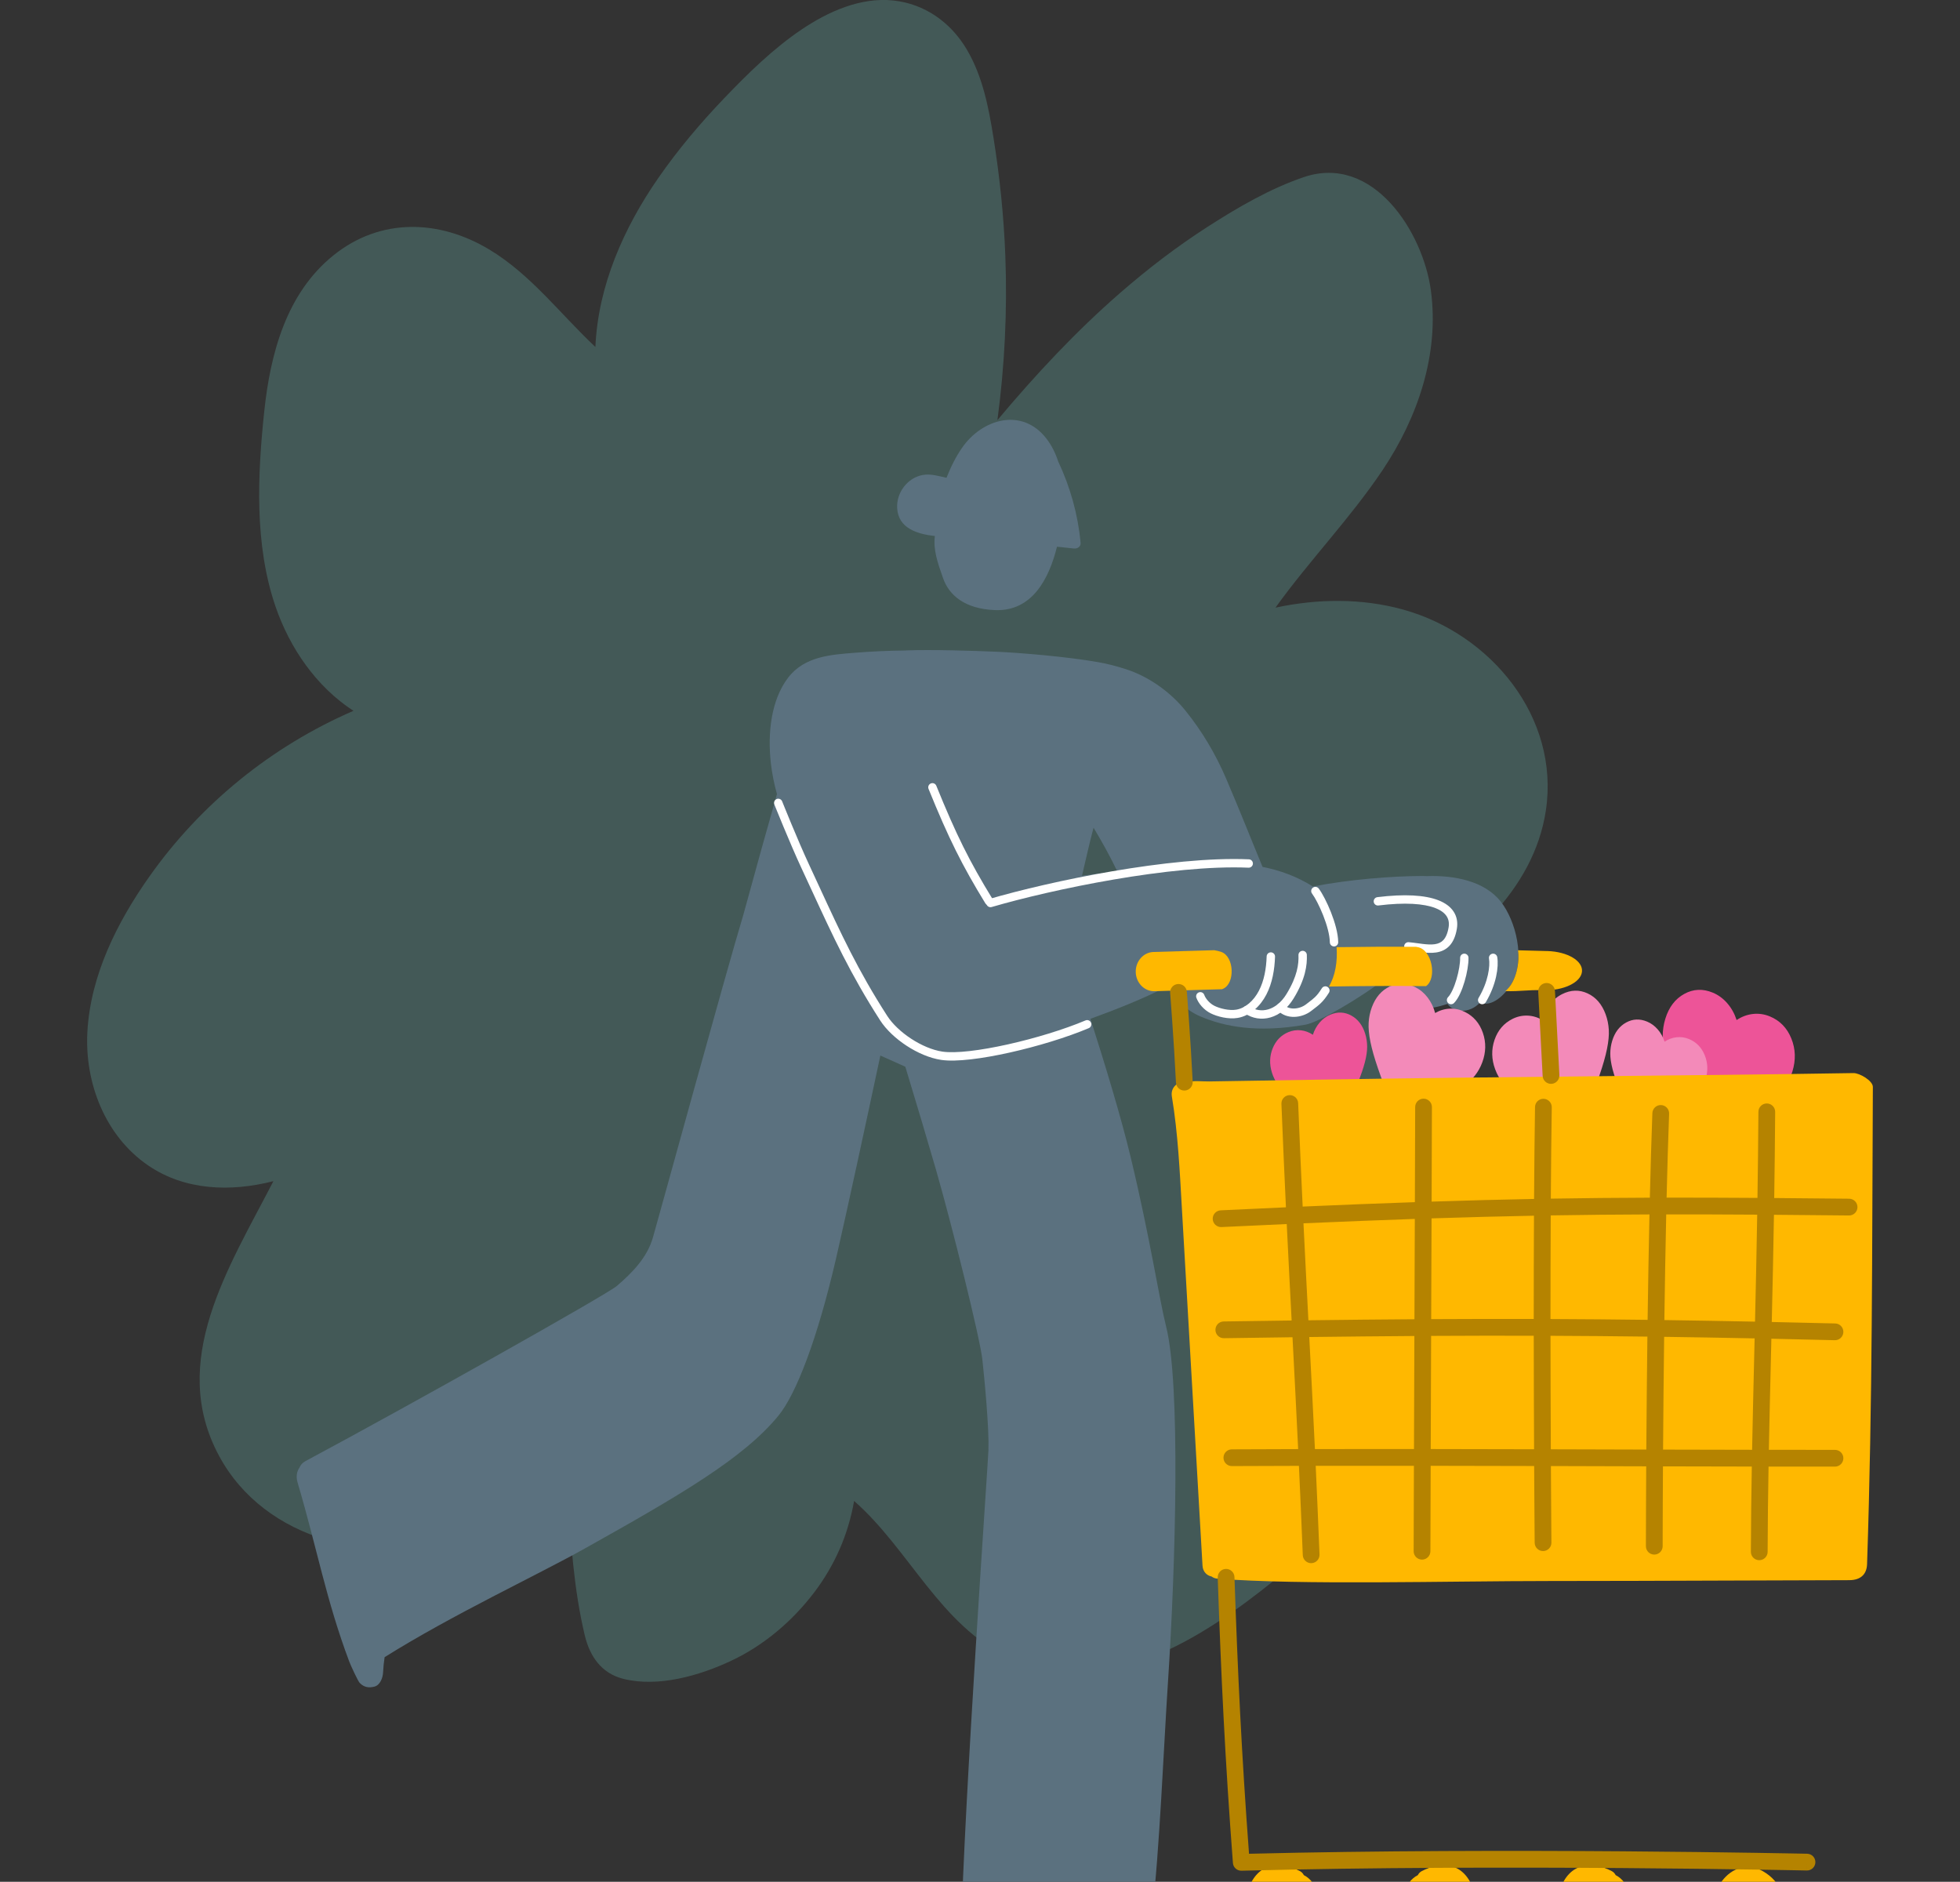 <svg width="349" height="335" viewBox="0 0 349 335" fill="none" xmlns="http://www.w3.org/2000/svg">
<rect x="0" y="0" width="349" height="335" fill="#333333" stroke="none"/>
<g clip-path="url(#clip0_93_361)">
<path opacity="0.25" d="M283.102 243.049C282.743 237.896 281.86 232.766 280.477 227.791C277.726 217.911 273.134 208.571 267.577 199.978C261.951 191.273 255.343 183.225 248.277 175.644C260.826 169.252 273.147 158.611 275.27 144.205C277.713 127.625 265.415 112.847 249.877 108.53C242.46 106.468 234.62 106.572 227.113 108.175C233.141 99.781 240.419 92.296 246.184 83.69C252.445 74.341 256.312 63.06 254.785 51.715C253.384 41.294 244.497 27.359 232.164 31.53C226.148 33.566 220.358 36.95 215.039 40.369C209.56 43.887 204.37 47.868 199.462 52.138C191.527 59.041 184.353 66.739 177.602 74.795C178.895 65.087 179.384 55.276 179.007 45.486C178.735 38.48 178.017 31.491 176.91 24.567C176.05 19.169 174.977 13.606 172.162 8.83C169.308 3.994 164.668 0.67 159.024 0.082C153.216 -0.523 147.443 2.075 142.734 5.251C137.631 8.696 133.186 13.066 128.943 17.496C124.714 21.913 120.748 26.607 117.259 31.63C111.057 40.546 106.478 50.924 106.019 61.772C99.801 55.946 94.62 48.966 87.212 44.475C78.226 39.033 67.726 38.727 59.363 45.465C50.956 52.238 48.128 63.008 47.047 73.287C45.853 84.645 45.291 96.929 49.032 107.894C51.587 115.385 56.349 122.27 62.939 126.544C48.387 132.842 35.73 143.094 26.557 156.104C20.836 164.212 16.114 173.643 15.56 183.688C15.059 192.76 18.713 202.221 26.358 207.46C32.94 211.972 41.131 212.214 48.686 210.269C40.767 225.63 29.913 242.262 38.995 259.157C47.176 274.371 66.904 278.914 82.386 273.68C89.552 271.259 96.017 267.222 101.721 262.304C101.409 267.715 101.496 273.135 102.067 278.555C102.512 282.774 103.139 287.014 104.129 291.141C105.025 294.871 107.092 297.888 110.975 298.869C117.189 300.438 124.571 298.303 130.193 295.658C136.031 292.913 141.082 288.604 144.974 283.491C148.637 278.676 151.063 273.114 152.083 267.205C161.939 275.854 167.366 289.322 179.686 295.126C196.586 303.083 214.036 291.699 226.935 281.304C228.782 279.817 230.456 278.127 231.342 275.888C232.315 273.442 232.099 270.879 231.558 268.355C230.706 264.387 229.634 260.445 228.57 256.512C231.861 257.839 234.914 260.009 238.041 261.513C243.027 263.916 248.311 265.507 253.795 266.254C263.006 267.512 276.982 267.624 281.463 257.623C283.491 253.098 283.439 247.907 283.102 243.049Z" fill="#76CCC6"/>
</g>
<path d="M267.245 160.534C264.326 156.788 258.831 155.802 254.093 155.971C253.817 155.962 253.549 155.95 253.266 155.95C248.018 155.95 240.344 156.546 233.77 157.815C231.003 156.065 227.897 154.923 224.812 154.332C222.668 149.153 221.079 145.054 218.333 138.622C216.451 134.215 213.989 130.108 211.091 126.519C208.356 123.126 204.482 120.42 200.494 119.134C198.796 118.588 197.186 118.165 195.526 117.877C195.519 117.877 195.516 117.877 195.509 117.873C189.964 116.896 181.714 116.218 177.634 116.033C173.342 115.84 165.838 115.627 161.535 115.783C161.401 115.787 161.274 115.795 161.15 115.803C158.164 115.836 155.174 115.967 152.195 116.21C148.076 116.547 143.275 116.789 140.328 120.65C137.25 124.679 136.683 130.634 137.25 135.776C137.462 137.686 137.84 139.55 138.346 141.37C136.839 146.639 134.617 154.582 132.356 162.871C129.218 173.262 117.319 216.637 116.261 220.3C115.203 223.968 112.497 226.637 109.829 228.933C108.042 230.469 73.029 250.138 54.372 260.123C53.855 260.398 53.519 260.804 53.328 261.264C52.843 261.95 52.677 262.874 52.992 263.938C56.474 275.721 58.059 284.815 62.191 295.805C62.435 296.454 63.72 299.247 64.035 299.58C64.799 300.393 65.676 300.512 66.66 300.261C67.668 300.003 68.174 298.729 68.217 297.666C68.252 296.816 68.348 295.924 68.486 295.013C80.491 287.484 95.698 280.391 104.076 275.701C120.995 266.23 132.36 259.65 138.619 252.011C141.729 248.216 145.55 238.45 148.915 223.836C150.868 215.355 154.151 200.138 156.759 187.912C158.21 188.556 159.699 189.222 161.203 189.904C163.241 196.623 165.208 203.194 166.637 208.147C169.479 218.008 174.517 238.244 174.927 242.08C175.338 245.916 176.137 254.323 176.003 258.172C175.914 260.751 171.69 320.53 171.131 344.368C171.117 345.029 171.28 345.555 171.548 345.957C171.863 346.766 172.497 347.415 173.466 347.493C183.744 348.306 193.099 347.978 203.424 347.633C204.032 347.612 206.742 347.271 207.128 347.058C208.062 346.54 208.487 345.637 208.653 344.487C208.826 343.304 207.995 342.285 207.16 341.842C206.495 341.489 205.815 341.049 205.14 340.56C206.452 329.874 207.234 310.558 207.949 299.793C209.389 278.05 210.192 246.29 207.645 236.17C206.378 231.139 204.849 220.678 201.354 206.106C199.617 198.865 196.772 189.517 194.168 181.373C198.778 179.71 203.933 177.644 207.779 175.627C209.336 177.935 211.186 179.853 213.727 180.942C217.951 182.753 223.867 183.932 232.486 182.412C234.711 182.018 242.23 177.738 247.042 173.923C247.081 175.377 247.668 176.95 248.372 177.779C249.26 178.831 251.051 179.41 252.561 179.435C254.178 179.73 256.142 179.25 257.748 178.712C258.732 180.276 261.683 180.539 263.569 178.437C265.454 179.435 268.009 177.2 269.272 174.913C271.597 170.707 269.937 163.984 267.245 160.525V160.534ZM194.716 147.35C196.085 149.609 197.639 152.389 198.941 155.108C196.92 155.346 194.78 155.609 192.664 155.893C193.343 153.071 193.956 150.171 194.72 147.35H194.716ZM249.816 171.442C250.201 171.031 250.52 170.641 250.757 170.28C251.284 169.479 251.627 169.91 252.087 170.571C252.505 171.171 252.919 171.775 253.343 172.362C253.481 172.555 253.711 172.773 253.994 172.995C253.987 173.274 253.963 173.545 253.909 173.804C253.12 172.703 251.532 172.309 250.255 171.988C250.106 171.795 249.961 171.606 249.812 171.442H249.816Z" fill="#5B717F"/>
<path d="M166.463 95.428C166.167 97.814 166.873 99.97 167.929 102.948C168.984 105.926 171.728 108.386 177.133 108.612C183.823 108.891 186.801 102.981 188.21 97.325C189.208 97.432 190.206 97.539 191.204 97.646C191.902 97.719 192.477 97.272 192.415 96.615C191.939 91.616 190.592 86.733 188.403 82.1C187.926 80.642 187.253 79.283 186.325 78.079C181.987 72.465 174.858 74.555 171.288 79.743C170.237 81.271 169.301 83.09 168.533 85.061C167.169 84.762 165.764 84.31 164.343 84.552C161.596 85.025 159.579 87.702 159.752 90.491C159.969 94.007 163.214 95.058 166.463 95.428Z" fill="#5B717F"/>
<path fill-rule="evenodd" clip-rule="evenodd" d="M138.299 142.242C138.682 142.089 139.116 142.275 139.269 142.658L138.576 142.934L137.884 143.211C137.731 142.829 137.917 142.395 138.299 142.242ZM144.064 153.926C144.704 155.301 145.312 156.619 145.901 157.893C149.754 166.236 152.745 172.715 157.977 180.846C158.9 182.281 160.447 183.744 162.247 184.92C164.046 186.097 166.033 186.946 167.802 187.211C168.96 187.384 170.645 187.341 172.684 187.108C174.71 186.877 177.037 186.465 179.457 185.926C184.302 184.846 189.474 183.27 193.29 181.659C193.67 181.499 194.107 181.677 194.267 182.056C194.427 182.436 194.25 182.873 193.87 183.033C189.952 184.687 184.691 186.288 179.782 187.381C177.325 187.929 174.944 188.351 172.853 188.59C170.775 188.827 168.935 188.888 167.581 188.686C165.543 188.38 163.354 187.426 161.43 186.169C159.508 184.912 157.788 183.31 156.722 181.653C151.432 173.43 148.396 166.856 144.544 158.512C143.956 157.239 143.349 155.924 142.712 154.556C141.676 152.33 140.468 149.491 139.521 147.215C139.048 146.076 138.638 145.076 138.348 144.36C138.202 144.002 138.086 143.715 138.007 143.517C137.967 143.419 137.936 143.342 137.915 143.29L137.884 143.211C137.884 143.211 137.884 143.211 138.576 142.934C139.269 142.658 139.268 142.657 139.269 142.658L139.3 142.735C139.32 142.786 139.351 142.862 139.39 142.96C139.469 143.156 139.584 143.442 139.729 143.798C140.019 144.511 140.427 145.508 140.898 146.643C141.843 148.914 143.041 151.729 144.064 153.926Z" fill="white"/>
<path fill-rule="evenodd" clip-rule="evenodd" d="M165.748 139.471C166.13 139.316 166.565 139.5 166.72 139.882C170.256 148.594 172.633 153.358 176.716 160.021C176.932 160.372 176.821 160.831 176.47 161.046C176.119 161.261 175.66 161.151 175.445 160.8C171.312 154.057 168.899 149.218 165.338 140.443C165.183 140.061 165.367 139.626 165.748 139.471Z" fill="white"/>
<path fill-rule="evenodd" clip-rule="evenodd" d="M176.161 160.039C186.899 156.903 208.384 152.378 222.381 152.979C222.792 152.996 223.111 153.344 223.094 153.756C223.076 154.167 222.728 154.486 222.317 154.469C208.567 153.879 187.269 158.348 176.579 161.471C176.184 161.586 175.77 161.36 175.654 160.964C175.539 160.569 175.766 160.155 176.161 160.039Z" fill="white"/>
<path fill-rule="evenodd" clip-rule="evenodd" d="M226.31 169.538C226.722 169.551 227.045 169.895 227.032 170.307C226.959 172.606 226.556 175 225.491 177.054C224.43 179.1 222.606 180.841 220.388 181.213C218.72 181.493 216.736 180.975 215.572 180.393C214.332 179.773 213.386 178.618 213.027 177.615C212.889 177.227 213.091 176.801 213.479 176.662C213.866 176.523 214.293 176.725 214.432 177.113C214.661 177.753 215.342 178.61 216.239 179.059C217.212 179.545 218.872 179.955 220.141 179.742L220.141 179.742C221.744 179.473 223.239 178.158 224.167 176.368C225.091 174.586 225.472 172.438 225.541 170.26C225.554 169.848 225.898 169.525 226.31 169.538Z" fill="white"/>
<path fill-rule="evenodd" clip-rule="evenodd" d="M231.92 169.267C232.332 169.25 232.679 169.57 232.696 169.982C232.773 171.836 232.44 174.328 230.336 177.754C229.243 179.535 227.787 180.676 226.22 181.128C224.648 181.582 223.019 181.325 221.65 180.407C221.308 180.177 221.217 179.714 221.446 179.372C221.676 179.03 222.139 178.939 222.481 179.168C223.487 179.843 224.661 180.026 225.806 179.695C226.957 179.363 228.132 178.495 229.065 176.974C231.016 173.797 231.271 171.598 231.206 170.044C231.189 169.632 231.509 169.285 231.92 169.267Z" fill="white"/>
<path fill-rule="evenodd" clip-rule="evenodd" d="M236.397 175.702C236.745 175.922 236.849 176.382 236.63 176.731C236.103 177.567 235.676 178.109 235.177 178.589C234.765 178.987 234.308 179.334 233.748 179.76C233.655 179.832 233.558 179.905 233.459 179.981L233.006 179.389L233.46 179.981C232.618 180.626 231.528 181.007 230.459 181.029C229.385 181.052 228.268 180.71 227.471 179.827C227.195 179.521 227.219 179.05 227.524 178.774C227.83 178.498 228.302 178.522 228.578 178.828C229.019 179.316 229.678 179.554 230.428 179.538C231.182 179.522 231.964 179.248 232.552 178.797L232.553 178.797C232.658 178.716 232.758 178.639 232.853 178.567C233.419 178.136 233.797 177.848 234.143 177.515C234.53 177.143 234.883 176.705 235.368 175.936C235.588 175.587 236.048 175.483 236.397 175.702Z" fill="white"/>
<path fill-rule="evenodd" clip-rule="evenodd" d="M233.772 158.03C234.102 157.784 234.569 157.851 234.816 158.181C235.456 159.037 236.306 160.663 236.997 162.415C237.685 164.161 238.264 166.152 238.283 167.732C238.288 168.144 237.959 168.482 237.547 168.487C237.135 168.492 236.797 168.162 236.792 167.75C236.776 166.447 236.279 164.661 235.609 162.962C234.941 161.267 234.149 159.779 233.622 159.074C233.375 158.744 233.442 158.277 233.772 158.03Z" fill="white"/>
<path fill-rule="evenodd" clip-rule="evenodd" d="M260.723 169.772C261.135 169.764 261.475 170.092 261.483 170.504C261.505 171.625 261.223 173.25 260.781 174.746C260.558 175.501 260.288 176.245 259.982 176.896C259.681 177.536 259.324 178.133 258.91 178.556C258.622 178.85 258.15 178.855 257.856 178.567C257.561 178.278 257.557 177.806 257.845 177.512C258.089 177.263 258.361 176.839 258.632 176.262C258.898 175.695 259.143 175.025 259.351 174.323C259.769 172.905 260.009 171.443 259.992 170.532C259.984 170.12 260.311 169.78 260.723 169.772Z" fill="white"/>
<path fill-rule="evenodd" clip-rule="evenodd" d="M265.746 169.782C266.153 169.715 266.537 169.99 266.604 170.397C266.889 172.126 266.442 175.264 264.562 178.416C264.351 178.77 263.893 178.885 263.54 178.674C263.186 178.464 263.07 178.006 263.281 177.652C265.017 174.742 265.349 171.957 265.132 170.639C265.065 170.233 265.34 169.849 265.746 169.782Z" fill="white"/>
<path fill-rule="evenodd" clip-rule="evenodd" d="M255.579 161.657C253.538 160.861 250.191 160.609 245.438 161.196C245.029 161.246 244.657 160.956 244.607 160.547C244.556 160.138 244.847 159.766 245.255 159.715C250.087 159.119 253.732 159.336 256.121 160.267C257.326 160.737 258.261 161.408 258.84 162.298C259.427 163.2 259.598 164.251 259.406 165.37L259.406 165.37C259.177 166.711 258.73 167.708 258.064 168.406C257.389 169.112 256.558 169.439 255.703 169.565C254.865 169.688 253.975 169.621 253.14 169.521C252.812 169.482 252.5 169.439 252.197 169.397C251.688 169.326 251.204 169.259 250.715 169.22C250.304 169.187 249.998 168.828 250.031 168.417C250.064 168.007 250.423 167.7 250.834 167.733C251.359 167.775 251.926 167.854 252.469 167.928C252.762 167.969 253.048 168.008 253.317 168.04C254.128 168.138 254.854 168.183 255.486 168.09C256.102 167.999 256.596 167.783 256.985 167.375C257.383 166.959 257.739 166.273 257.936 165.119C258.074 164.312 257.942 163.653 257.59 163.111C257.23 162.557 256.59 162.05 255.579 161.657Z" fill="white"/>
<path d="M238.611 199.878L237.02 199.126C235.17 198.246 233.625 197.465 232.383 196.785C231.142 196.105 230.121 195.455 229.321 194.837C228.521 194.218 227.904 193.599 227.471 192.982C227.038 192.364 226.707 191.686 226.479 190.947C226.012 189.436 226.059 187.993 226.618 186.618C227.178 185.243 228.108 184.284 229.409 183.743C230.129 183.443 230.869 183.335 231.628 183.417C232.388 183.5 233.103 183.765 233.772 184.212C234.044 183.373 234.451 182.642 234.992 182.017C235.533 181.393 236.164 180.931 236.884 180.631C238.185 180.09 239.428 180.144 240.613 180.793C241.797 181.442 242.623 182.522 243.09 184.033C243.318 184.772 243.434 185.539 243.438 186.336C243.442 187.132 243.304 188.064 243.025 189.133C242.746 190.201 242.313 191.455 241.727 192.896C241.141 194.337 240.375 196.079 239.428 198.123L238.611 199.878Z" fill="#ED5498"/>
<path d="M302.633 202.923L304.8 201.899C307.319 200.701 309.423 199.638 311.114 198.712C312.804 197.786 314.194 196.901 315.284 196.059C316.373 195.216 317.213 194.374 317.803 193.533C318.392 192.692 318.842 191.768 319.153 190.762C319.789 188.705 319.725 186.74 318.964 184.868C318.202 182.995 316.935 181.69 315.164 180.953C314.184 180.545 313.176 180.397 312.142 180.509C311.107 180.622 310.134 180.983 309.223 181.591C308.853 180.449 308.299 179.453 307.561 178.603C306.824 177.753 305.966 177.124 304.986 176.716C303.214 175.979 301.521 176.052 299.908 176.936C298.295 177.82 297.17 179.291 296.535 181.347C296.224 182.354 296.066 183.399 296.061 184.483C296.056 185.568 296.243 186.837 296.624 188.292C297.004 189.746 297.593 191.455 298.391 193.416C299.189 195.378 300.232 197.751 301.521 200.534L302.633 202.923Z" fill="#ED5498"/>
<path d="M248.673 198.885L247.797 196.69C246.783 194.133 245.968 191.958 245.352 190.163C244.735 188.368 244.292 186.812 244.023 185.494C243.754 184.177 243.647 183.036 243.703 182.073C243.759 181.109 243.949 180.19 244.273 179.315C244.936 177.527 246.005 176.292 247.481 175.609C248.957 174.926 250.465 174.968 252.005 175.737C252.857 176.162 253.59 176.776 254.205 177.579C254.82 178.382 255.266 179.302 255.541 180.341C256.38 179.858 257.262 179.6 258.187 179.566C259.112 179.532 260 179.727 260.852 180.152C262.392 180.921 263.457 182.162 264.045 183.875C264.634 185.589 264.597 187.339 263.935 189.127C263.611 190.002 263.167 190.794 262.603 191.504C262.039 192.215 261.253 192.909 260.244 193.589C259.235 194.269 257.957 194.966 256.411 195.682C254.865 196.397 252.944 197.208 250.648 198.113L248.673 198.885Z" fill="#F38AB9"/>
<path d="M281.494 200.122L282.37 197.927C283.384 195.37 284.199 193.195 284.815 191.4C285.432 189.605 285.875 188.049 286.144 186.731C286.413 185.414 286.52 184.273 286.464 183.31C286.408 182.346 286.218 181.427 285.894 180.552C285.232 178.764 284.163 177.529 282.687 176.846C281.211 176.163 279.703 176.206 278.163 176.974C277.311 177.399 276.577 178.013 275.962 178.816C275.347 179.619 274.902 180.539 274.626 181.578C273.787 181.095 272.906 180.837 271.98 180.803C271.055 180.769 270.167 180.964 269.315 181.389C267.775 182.158 266.711 183.399 266.122 185.112C265.534 186.826 265.57 188.576 266.233 190.364C266.557 191.239 267.001 192.031 267.564 192.741C268.128 193.452 268.915 194.146 269.923 194.826C270.932 195.506 272.21 196.203 273.756 196.919C275.302 197.634 277.223 198.445 279.519 199.35L281.494 200.122Z" fill="#F38AB9"/>
<path d="M291.556 201.115L293.147 200.363C294.997 199.483 296.542 198.702 297.783 198.022C299.025 197.342 300.045 196.692 300.846 196.073C301.646 195.455 302.263 194.836 302.696 194.219C303.129 193.601 303.46 192.922 303.688 192.183C304.154 190.673 304.108 189.23 303.549 187.855C302.989 186.48 302.059 185.521 300.758 184.98C300.038 184.68 299.298 184.571 298.539 184.654C297.779 184.737 297.064 185.002 296.395 185.448C296.123 184.61 295.716 183.878 295.175 183.254C294.633 182.63 294.003 182.168 293.283 181.868C291.982 181.327 290.739 181.38 289.554 182.03C288.369 182.679 287.544 183.759 287.077 185.269C286.849 186.008 286.733 186.776 286.729 187.573C286.725 188.369 286.863 189.301 287.142 190.369C287.421 191.438 287.854 192.692 288.44 194.133C289.026 195.574 289.792 197.316 290.739 199.36L291.556 201.115Z" fill="#F38AB9"/>
<path d="M226.32 346.832C229.467 347.76 233.649 345.994 234.822 341.702C235.696 338.511 234.442 334.954 232.162 333.816C232.008 333.516 231.782 333.266 231.475 333.106C228.045 331.307 223.905 331.426 222.21 336.519C220.773 340.848 222.885 345.817 226.32 346.827V346.832Z" fill="#FFB800"/>
<path d="M262.41 336.523C260.72 331.426 256.576 331.311 253.145 333.11C252.838 333.27 252.616 333.52 252.459 333.82C250.178 334.954 248.925 338.515 249.799 341.706C250.972 345.998 255.154 347.764 258.301 346.836C261.732 345.825 263.844 340.856 262.41 336.527V336.523Z" fill="#FFB800"/>
<path d="M281.845 346.832C284.992 347.76 289.174 345.994 290.347 341.702C291.221 338.511 289.968 334.954 287.687 333.816C287.533 333.516 287.307 333.266 287.001 333.106C283.57 331.307 279.43 331.426 277.736 336.519C276.298 340.848 278.41 345.817 281.845 346.827V346.832Z" fill="#FFB800"/>
<path d="M316.762 342.478C318.917 337.722 316.506 334.346 313.328 332.818C313.044 332.683 312.753 332.67 312.477 332.748C310.403 331.689 307.436 333.073 305.976 335.903C304.009 339.71 305.42 344.219 307.885 346.105C310.572 348.162 314.934 346.519 316.762 342.478Z" fill="#FFB800"/>
<path d="M333.483 193.497C333.487 192.4 331.126 191.016 330.033 191.033C298.01 191.554 267.524 191.665 235.5 192.191C230.927 192.265 226.35 192.339 221.777 192.417C219.615 192.454 217.457 192.487 215.295 192.523C214.038 192.544 212.516 192.31 211.247 192.692C210.043 192.326 208.364 193.402 208.663 195.193C209.764 201.814 210.066 208.517 210.454 215.219C210.86 222.275 211.27 229.331 211.676 236.387C212.493 250.499 213.306 264.611 214.122 278.723C214.187 279.849 214.927 280.494 215.744 280.658C216.012 280.863 216.345 280.999 216.744 281.032C231.625 282.214 257.745 281.455 276.152 281.455C294.56 281.455 320.745 281.307 329.251 281.307C331.509 281.307 332.398 280.066 332.452 278.465C333.437 249.177 333.334 222.538 333.483 193.509V193.497Z" fill="#FFB800"/>
<path d="M217.806 176.013C219.93 175.064 219.796 170.316 217.476 169.47C217.124 169.343 216.683 169.244 216.211 169.158C214.218 169.216 212.24 169.273 210.289 169.331L205.398 169.474C203.6 169.528 202.182 171.134 202.231 173.06C202.281 174.953 203.726 176.457 205.486 176.457C205.517 176.457 205.547 176.457 205.578 176.457L210.473 176.313C212.815 176.243 215.199 176.173 217.603 176.103C217.672 176.075 217.741 176.046 217.814 176.013H217.806Z" fill="#FFB800"/>
<path d="M252.386 168.6C252.309 168.587 252.232 168.575 252.154 168.558C247.462 168.522 242.727 168.546 237.999 168.62C238.168 171.162 237.788 173.676 236.625 175.627C242.407 175.528 248.21 175.491 253.922 175.557C255.937 174.14 254.987 168.994 252.386 168.604V168.6Z" fill="#FFB800"/>
<path d="M275.518 169.31C273.722 169.253 272.116 169.223 270.297 169.174C270.597 171.252 270.034 174.792 268.044 176.443C270.936 176.513 271.91 176.194 274.755 176.28C278.379 176.395 281.471 174.925 281.687 172.998C281.903 171.072 279.143 169.421 275.526 169.306L275.518 169.31Z" fill="#FFB800"/>
<path fill-rule="evenodd" clip-rule="evenodd" d="M275.311 175C276.134 174.957 276.836 175.589 276.879 176.412L277.665 191.382C277.708 192.205 277.076 192.906 276.253 192.95C275.431 192.993 274.729 192.361 274.686 191.538L273.9 176.568C273.857 175.745 274.489 175.044 275.311 175ZM209.726 175.18C210.548 175.115 211.266 175.728 211.331 176.549L209.844 176.666C211.331 176.549 211.331 176.549 211.331 176.549L211.339 176.648C211.344 176.712 211.351 176.808 211.361 176.933C211.38 177.181 211.408 177.545 211.442 178.004C211.511 178.922 211.607 180.224 211.715 181.759C211.929 184.829 212.19 188.836 212.373 192.578C212.413 193.401 211.778 194.101 210.956 194.141C210.133 194.181 209.433 193.547 209.393 192.724C209.212 189.012 208.953 185.027 208.739 181.967C208.632 180.438 208.537 179.142 208.468 178.228C208.434 177.771 208.406 177.409 208.387 177.162C208.377 177.039 208.37 176.944 208.365 176.88L208.357 176.784C208.357 176.784 208.357 176.784 209.814 176.669L208.357 176.784C208.292 175.963 208.905 175.245 209.726 175.18ZM229.603 194.96C230.426 194.927 231.12 195.568 231.152 196.391C231.42 203.108 231.688 209.148 231.955 214.798C239.168 214.483 245.757 214.224 251.933 214.013C251.951 208.738 251.969 203.16 251.987 197.078C251.99 196.255 252.659 195.589 253.483 195.591C254.307 195.594 254.972 196.264 254.97 197.087C254.952 203.127 254.934 208.671 254.916 213.914C261.339 213.706 267.335 213.551 273.158 213.44C273.193 207.731 273.248 202.18 273.327 197.08C273.34 196.257 274.018 195.6 274.841 195.612C275.665 195.625 276.322 196.303 276.31 197.127C276.231 202.195 276.177 207.711 276.141 213.386C282.064 213.287 287.851 213.233 293.774 213.214C293.9 207.949 294.048 202.851 294.223 198.161C294.254 197.338 294.946 196.695 295.769 196.726C296.592 196.757 297.235 197.449 297.204 198.272C297.03 202.925 296.883 207.982 296.758 213.207C301.953 213.2 307.286 213.218 312.937 213.256C313.01 208.416 313.068 203.327 313.105 197.923C313.11 197.099 313.783 196.436 314.606 196.442C315.43 196.447 316.093 197.12 316.088 197.943C316.051 203.347 315.993 208.437 315.92 213.277C320.156 213.309 324.582 213.351 329.267 213.4C330.09 213.409 330.751 214.083 330.742 214.907C330.734 215.731 330.059 216.391 329.235 216.383C324.544 216.334 320.114 216.292 315.873 216.26C315.761 223.044 315.624 229.343 315.483 235.345C319.129 235.423 322.886 235.511 326.777 235.607C327.601 235.628 328.252 236.312 328.231 237.135C328.211 237.959 327.527 238.61 326.703 238.589C322.813 238.493 319.058 238.405 315.413 238.327C315.396 239.029 315.38 239.727 315.363 240.422L315.335 241.61C315.199 247.27 315.069 252.709 314.965 258.102C318.827 258.107 322.747 258.11 326.74 258.11C327.564 258.11 328.232 258.778 328.232 259.601C328.232 260.425 327.564 261.093 326.74 261.093C322.728 261.093 318.789 261.09 314.911 261.085C314.824 266.109 314.763 271.121 314.746 276.265C314.743 277.088 314.073 277.754 313.25 277.751C312.426 277.748 311.76 277.078 311.763 276.255C311.78 271.112 311.841 266.1 311.928 261.081C306.555 261.073 301.294 261.061 296.109 261.048C296.095 263.434 296.084 265.59 296.077 267.461C296.067 269.896 296.061 271.847 296.058 273.189C296.057 273.86 296.056 274.378 296.056 274.729L296.055 275.26V275.262C296.055 275.262 296.055 275.263 294.564 275.262C293.072 275.261 293.072 275.26 293.072 275.26V275.259L293.073 274.725C293.073 274.373 293.074 273.854 293.076 273.182C293.078 271.839 293.084 269.886 293.094 267.449C293.102 265.579 293.112 263.424 293.126 261.04C290.097 261.032 287.091 261.023 284.102 261.015C281.442 261.007 278.796 261 276.157 260.992C276.168 263.146 276.18 265.102 276.191 266.817C276.207 269.254 276.221 271.205 276.232 272.547C276.237 273.217 276.241 273.736 276.244 274.087L276.248 274.618L276.248 274.62C276.248 274.62 276.248 274.62 274.782 274.633L276.248 274.62C276.256 275.444 275.594 276.117 274.77 276.125C273.946 276.132 273.273 275.47 273.266 274.647L274.733 274.634C273.266 274.647 273.266 274.646 273.266 274.646L273.261 274.112C273.258 273.76 273.254 273.241 273.249 272.57C273.238 271.227 273.224 269.274 273.208 266.836C273.197 265.113 273.185 263.149 273.174 260.985C267.021 260.969 260.901 260.955 254.746 260.948C254.73 265.714 254.714 270.737 254.698 276.161C254.695 276.985 254.026 277.651 253.202 277.648C252.378 277.646 251.712 276.976 251.715 276.152C251.731 270.731 251.747 265.709 251.763 260.945C245.991 260.94 240.179 260.941 234.276 260.952C234.502 265.842 234.729 271.044 234.955 276.73C234.988 277.553 234.347 278.247 233.524 278.28C232.701 278.312 232.007 277.672 231.975 276.849C231.746 271.118 231.518 265.881 231.29 260.958C227.361 260.967 223.387 260.98 219.354 260.998C218.53 261.002 217.859 260.337 217.856 259.514C217.852 258.69 218.516 258.019 219.34 258.016C223.33 257.997 227.262 257.984 231.15 257.975C230.815 250.924 230.48 244.473 230.145 238.06C226.211 238.111 222.153 238.169 217.936 238.232C217.112 238.245 216.434 237.587 216.422 236.764C216.409 235.94 217.067 235.262 217.891 235.25C222.068 235.187 226.09 235.13 229.99 235.079C229.699 229.515 229.408 223.913 229.118 217.909C225.419 218.074 221.555 218.253 217.501 218.447C216.679 218.487 215.98 217.851 215.94 217.029C215.901 216.206 216.536 215.507 217.359 215.468C221.412 215.273 225.276 215.094 228.975 214.929C228.707 209.276 228.44 203.231 228.172 196.51C228.139 195.687 228.78 194.993 229.603 194.96ZM232.098 217.777C232.39 223.813 232.682 229.443 232.975 235.041C239.552 234.959 245.793 234.897 251.858 234.857C251.879 229.055 251.901 223.219 251.922 216.998C245.792 217.208 239.253 217.466 232.098 217.777ZM254.906 216.899C254.884 223.15 254.862 229.012 254.84 234.838C261.026 234.804 267.054 234.794 273.099 234.81C273.097 228.792 273.109 222.546 273.141 216.424C267.322 216.535 261.328 216.691 254.906 216.899ZM276.124 216.37C276.092 222.512 276.08 228.78 276.081 234.82C281.758 234.844 287.475 234.891 293.376 234.965C293.46 228.799 293.568 222.414 293.705 216.197C287.8 216.216 282.031 216.271 276.124 216.37ZM296.689 216.19C296.551 222.419 296.443 228.82 296.359 235.004C301.55 235.076 306.899 235.168 312.501 235.283C312.641 229.29 312.778 223.005 312.89 216.238C307.23 216.201 301.891 216.183 296.689 216.19ZM312.431 238.265C306.84 238.151 301.501 238.059 296.32 237.987C296.276 241.451 296.239 244.825 296.209 248.038C296.175 251.613 296.148 254.988 296.128 258.065C301.326 258.078 306.599 258.09 311.982 258.098C312.086 252.681 312.217 247.222 312.352 241.55L312.381 240.351C312.398 239.659 312.414 238.964 312.431 238.265ZM293.145 258.057C293.166 254.974 293.192 251.593 293.226 248.01C293.257 244.794 293.293 241.416 293.337 237.947C287.45 237.874 281.747 237.826 276.083 237.803C276.086 241.093 276.092 244.295 276.101 247.349C276.112 251.173 276.126 254.766 276.142 258.01C278.795 258.017 281.455 258.024 284.129 258.032C287.116 258.04 290.119 258.049 293.145 258.057ZM273.159 258.002C273.143 254.762 273.129 251.175 273.118 247.358C273.109 244.298 273.103 241.089 273.1 237.793C267.052 237.777 261.02 237.787 254.829 237.821C254.805 244.341 254.781 250.89 254.757 257.965C260.902 257.972 267.015 257.986 273.159 258.002ZM251.774 257.962C251.798 250.894 251.822 244.351 251.846 237.84C245.834 237.88 239.647 237.941 233.13 238.022C233.465 244.438 233.801 250.9 234.136 257.969C240.091 257.958 245.952 257.957 251.774 257.962ZM294.564 275.262L293.072 275.261C293.072 276.085 293.739 276.753 294.563 276.753C295.386 276.754 296.055 276.086 296.055 275.263L294.564 275.262ZM218.269 279.303C219.092 279.275 219.782 279.92 219.81 280.743C220.396 297.941 221.09 312.472 222.403 330.014C245.256 329.444 269.831 329.437 288.821 329.575C298.515 329.646 306.755 329.754 312.573 329.845C315.482 329.89 317.786 329.931 319.362 329.961C320.15 329.976 320.757 329.988 321.166 329.996C321.371 330 321.527 330.004 321.631 330.006L321.779 330.009L321.787 330.009L321.789 330.009C321.789 330.009 321.789 330.009 321.757 331.5C321.725 332.991 321.724 332.991 321.724 332.991L321.723 332.991L321.715 332.991L321.569 332.988C321.465 332.986 321.31 332.983 321.106 332.978C320.698 332.97 320.093 332.958 319.306 332.943C317.733 332.914 315.432 332.873 312.527 332.828C306.716 332.737 298.483 332.628 288.8 332.558C269.43 332.417 244.265 332.427 221.061 333.032C220.266 333.053 219.595 332.447 219.535 331.654C218.149 313.421 217.431 298.532 216.829 280.845C216.801 280.021 217.446 279.331 218.269 279.303ZM321.757 331.5L321.725 332.991C322.548 333.009 323.23 332.356 323.248 331.532C323.266 330.709 322.613 330.027 321.789 330.009L321.757 331.5Z" fill="#B58300"/>
<defs>
<clipPath id="clip0_93_361">
<rect width="267.762" height="299.401" fill="white" transform="translate(15.517 -0)"/>
</clipPath>
</defs>
</svg>
